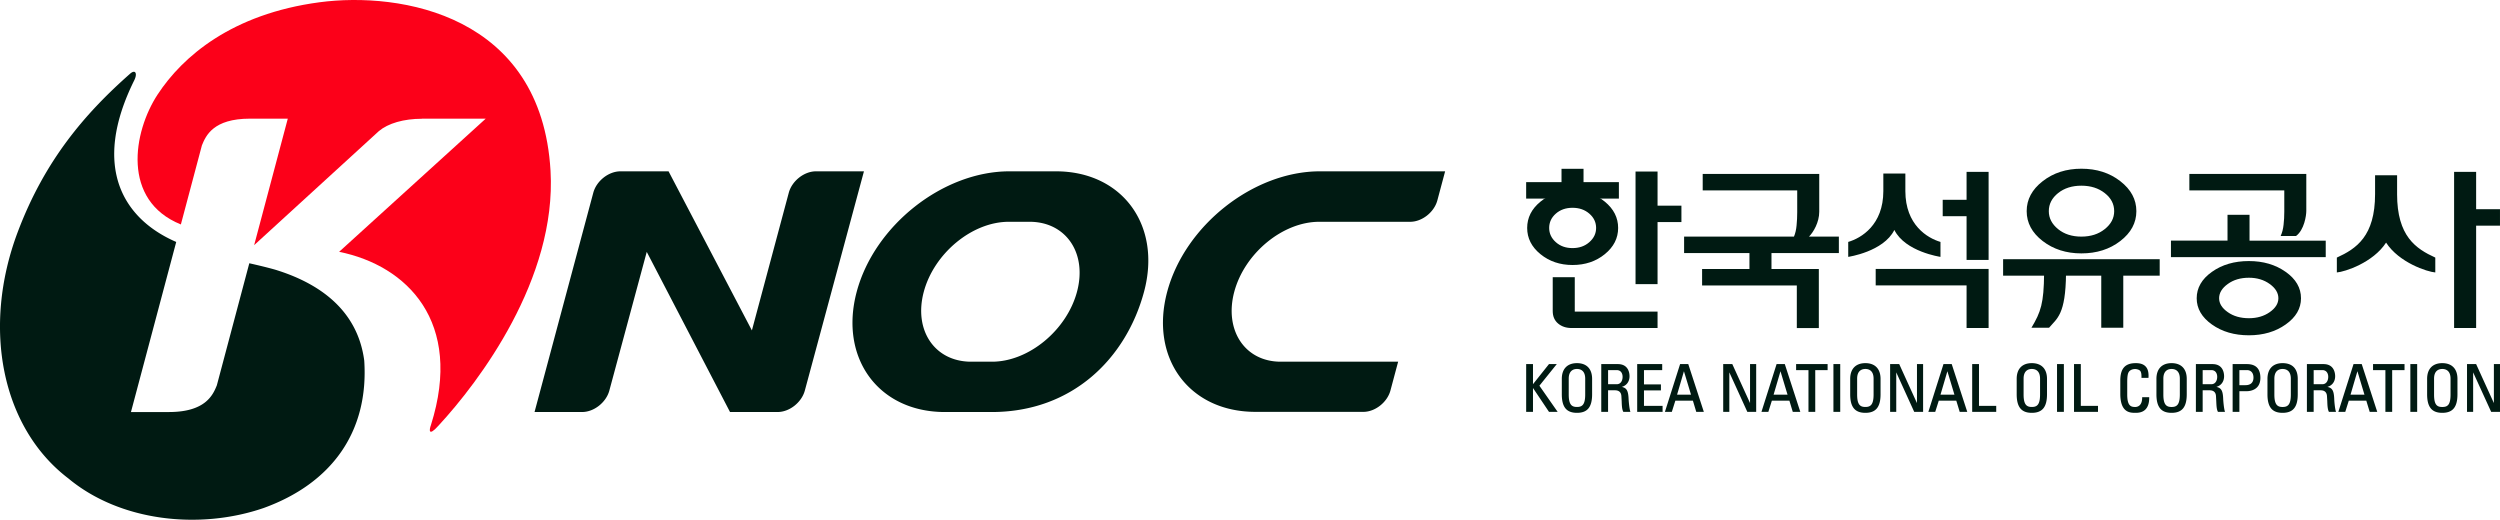<svg xmlns="http://www.w3.org/2000/svg" width="1082.264pt" height="225pt" viewBox="0 0 1082.264 225"><path fill="#001a12" d="M824.842 82.718v-7.59h-9.536v7.59c0 14.678-9.569 20.359-15.2 22.013v6.47s15.276-2.214 19.971-11.655c4.683 9.441 19.965 11.655 19.965 11.655v-6.47c-5.63-1.654-15.2-7.335-15.2-22.013zM681.727 119.987h-9.543v14.671c0 2.271.764 4.078 2.316 5.389 1.546 1.298 3.486 1.953 5.834 1.953h37.23v-7.12h-35.837zM660.682 78.85v7.12h40.144v-7.12zM884.302 104.35c4.619 3.562 10.217 5.343 16.732 5.343 6.617 0 12.228-1.78 16.847-5.344 4.638-3.569 6.96-7.882 6.96-12.94 0-5.064-2.322-9.384-6.96-12.979-4.62-3.6-10.23-5.395-16.847-5.395-6.515 0-12.113 1.794-16.732 5.395-4.632 3.595-6.941 7.915-6.941 12.979 0 5.058 2.31 9.371 6.94 12.94m6.662-20.766c2.666-2.13 6.044-3.2 10.058-3.2 4.06 0 7.418 1.07 10.129 3.2 2.735 2.132 4.09 4.74 4.09 7.826 0 3.028-1.355 5.611-4.09 7.78-2.71 2.17-6.07 3.239-10.129 3.239-4.014 0-7.392-1.069-10.058-3.238-2.672-2.17-4.021-4.753-4.021-7.781 0-3.086 1.349-5.694 4.02-7.826zM988.881 91.631c0 1.96-.101 3.85-.311 5.675-.191 1.82-.617 3.442-1.26 4.855h6.661c3.55-2.628 4.44-8.844 4.44-10.854V75.294h-50.628v7.119h41.098zM989.486 117.697c-4.41-3.124-9.734-4.683-15.937-4.683-6.273 0-11.617 1.56-16.007 4.683-4.384 3.11-6.579 6.928-6.579 11.433 0 4.434 2.195 8.22 6.579 11.337 4.39 3.13 9.734 4.682 16.007 4.682 6.203 0 11.528-1.552 15.937-4.682 4.421-3.118 6.63-6.903 6.63-11.338 0-4.504-2.209-8.321-6.63-11.432m-6.916 17.438c-2.481 1.75-5.49 2.622-8.996 2.622-3.626 0-6.693-.872-9.155-2.622-2.5-1.75-3.753-3.76-3.753-6.018 0-2.316 1.253-4.377 3.753-6.178 2.462-1.8 5.529-2.704 9.155-2.704 3.506 0 6.515.904 8.996 2.704 2.507 1.8 3.754 3.862 3.754 6.178 0 2.258-1.247 4.269-3.754 6.018z" style="stroke-width:3.257"/><path fill="#001a12" d="M973.835 92.987h-9.53v11.184h-24.488v7.151h67.005v-7.15h-32.987zM796.054 109.553v-7.119h-12.928c1.928-1.94 4.434-6.196 4.434-10.77v-16.37H737.11v7.119h40.914v9.498c0 1.903-.089 3.773-.273 5.63-.166 1.852-.535 3.48-1.133 4.893h-47.562v7.12zM736.848 116.45v7.125h41.004v18.45h9.53V116.45zM1037.717 84.016v-8.143H1028.183v8.143c0 18.24-8.118 23.654-16.548 27.497v6.432c3.448-.26 15.695-4.237 21.313-12.921 5.611 8.684 17.858 12.66 21.306 12.921v-6.432c-8.43-3.843-16.541-9.257-16.541-27.497zM717.565 74.27h-9.53v48.74h9.53V96.148h10.332v-7.126h-10.332zM1071.932 74.39h-9.537V142h9.537V97.682h10.325v-7.126h-10.325zM666.878 110.03c3.83 3.124 8.468 4.69 13.876 4.69 5.49 0 10.141-1.566 13.977-4.69 3.843-3.13 5.77-6.915 5.77-11.35 0-4.446-1.927-8.232-5.77-11.387-3.836-3.162-8.487-4.734-13.977-4.734-5.408 0-10.046 1.572-13.876 4.734-3.849 3.155-5.757 6.94-5.757 11.388 0 4.434 1.908 8.22 5.757 11.35m6.649-17.547c1.915-1.686 4.332-2.532 7.22-2.532 2.92 0 5.332.846 7.279 2.532 1.96 1.692 2.939 3.754 2.939 6.197 0 2.392-.98 4.44-2.94 6.158-1.946 1.712-4.357 2.558-7.277 2.558-2.889 0-5.306-.846-7.221-2.558-1.922-1.718-2.882-3.766-2.882-6.158 0-2.443.96-4.505 2.882-6.197z" style="stroke-width:3.257"/><path fill="#001a12" d="M685.52 82.597h-9.531v-9.536h9.53zM766.884 106.729h-9.537v11.725h9.537zM909.648 118.422v23.45h9.53v-23.45M884.9 118.422c-.115 12.852-1.387 16.611-5.472 23.45h7.629c3.416-4.052 7.176-5.585 7.335-23.45" style="stroke-width:3.257"/><path fill="#001a12" d="M934.944 119.345h-67.788v-7.126h67.788zM811.997 116.424v7.126h39.343V142h9.537v-25.576zM851.34 74.39h9.537v38.135h-9.537V93.604h-10.332v-7.12h10.332zM673.94 157.619h-3.378s-6.49 8.156-6.922 8.697v-8.697h-2.952v20.677h2.952V167.97c.458.662 6.928 10.326 6.928 10.326h3.748s-7.756-11.109-7.896-11.312c.146-.21 7.52-9.365 7.52-9.365zM682.682 157.205c-4.174 0-6.566 2.475-6.566 6.814v6.667c0 5.542 2.023 8.03 6.566 8.03 4.542 0 6.553-2.488 6.553-8.03v-6.667c0-4.339-2.386-6.814-6.553-6.814m3.562 13.59c0 4.479-1.367 5.382-3.562 5.382-2.208 0-3.57-.903-3.57-5.382v-6.865c0-3.646 2.24-4.205 3.57-4.205 1.336 0 3.562.56 3.562 4.205zM705.032 172.786c-.14-3.81-.936-4.842-2.94-5.3 2.049-.585 3.34-2.284 3.34-4.618 0-1.222-.369-5.25-5.064-5.25h-7.17v20.678h2.946v-9.34H699c.656 0 2.692 0 2.901 2.424l.128 2.297c.063 1.87.127 3.492.674 4.53l.038.088h3.06l-.07-.235c-.381-1.24-.668-4.39-.7-5.274m-5.185-6.451h-3.702v-6.108h3.728c1.89 0 2.551 1.508 2.551 2.901 0 1.489-.662 3.207-2.577 3.207zM711.686 169h7.336v-2.602h-7.336v-6.17h7.89v-2.61h-10.829v20.678h10.994v-2.603h-8.055v-6.692zM730.74 157.619h-3.416l-6.572 20.677h2.99s1.464-4.62 1.527-4.842h7.597l1.45 4.842h3.283l-6.737-20.677h-.121m-4.727 13.227c.14-.42 2.716-9.276 2.97-10.135.268.859 2.946 9.715 3.055 10.135h-6.025zM757.601 157.619v16.866a9662.292 9662.292 0 0 1-7.679-16.866h-3.938v20.677h2.653v-17.089c.547 1.152 7.787 17.089 7.787 17.089h3.837v-20.677h-.179zM772.527 157.619h-3.43l-6.552 20.677h2.983s1.445-4.62 1.527-4.842h7.59c.058.235 1.457 4.842 1.457 4.842h3.257l-6.705-20.677h-.127m-4.727 13.227c.133-.42 2.723-9.276 2.983-10.135.255.859 2.908 9.715 3.06 10.135H767.8zM777.546 157.619v2.608h5.35v18.069h2.934v-18.069h5.35v-2.608h-.184zM793.7 157.619v20.677h2.945v-20.677h-.171zM807.537 157.205c-4.173 0-6.578 2.475-6.578 6.814v6.667c0 5.542 2.03 8.03 6.578 8.03 4.517 0 6.566-2.488 6.566-8.03v-6.667c0-4.339-2.405-6.814-6.566-6.814m3.55 13.59c0 4.479-1.368 5.382-3.55 5.382-2.22 0-3.569-.903-3.569-5.382v-6.865c0-3.646 2.233-4.205 3.57-4.205 1.322 0 3.55.56 3.55 4.205zM829.868 157.619v16.866c-.547-1.146-7.685-16.866-7.685-16.866h-3.939v20.677h2.653v-17.089c.528 1.152 7.775 17.089 7.775 17.089h3.849v-20.677h-.178zM844.762 157.619h-3.417l-6.546 20.677h2.977s1.47-4.62 1.527-4.842h7.584c.088.235 1.475 4.842 1.475 4.842h3.277l-6.725-20.677h-.153m-4.708 13.227c.134-.42 2.736-9.276 2.978-10.135.267.859 2.933 9.715 3.054 10.135h-6.032zM856.716 157.619H853.77v20.677h10.409v-2.603h-7.463V157.62zM879.581 157.205c-4.173 0-6.546 2.475-6.546 6.814v6.667c0 5.542 2.023 8.03 6.546 8.03 4.543 0 6.579-2.488 6.579-8.03v-6.667c0-4.339-2.399-6.814-6.579-6.814m3.57 13.59c0 4.479-1.356 5.382-3.57 5.382-2.176 0-3.556-.903-3.556-5.382v-6.865c0-3.646 2.24-4.205 3.556-4.205 1.362 0 3.57.56 3.57 4.205zM890.498 157.619v20.677h2.965v-20.677h-.197zM900.799 157.619H897.853v20.677h10.383v-2.603h-7.437V157.62zM927.36 172.13c-.008 3.646-2.112 4.053-3.015 4.053-1.82 0-3.455-.407-3.455-5.382v-5.427c0-3.04.388-3.766.515-4.052.128-.37.93-1.572 2.952-1.572.458 0 1.642.21 2.157.814.54.643.554 1.94.54 2.844v.172h3.023l.02-.159c.127-2.176-.268-3.74-1.241-4.759-.923-.986-2.297-1.457-4.263-1.457-4.644 0-6.706 2.335-6.706 7.54v5.75c0 8.22 4.289 8.22 6.585 8.22.796 0 2.882 0 4.326-1.482 1.088-1.126 1.635-2.85 1.604-5.128v-.171h-3.041zM940.09 157.205c-4.166 0-6.559 2.475-6.559 6.814v6.667c0 5.548 2.024 8.03 6.56 8.03 4.542 0 6.565-2.482 6.565-8.03v-6.667c0-4.339-2.398-6.814-6.565-6.814m3.569 13.596c0 4.473-1.368 5.382-3.57 5.382-2.2 0-3.562-.91-3.562-5.382v-6.871c0-3.646 2.233-4.205 3.563-4.205s3.569.56 3.569 4.205zM962.434 172.786c-.12-3.81-.91-4.848-2.945-5.3 2.055-.585 3.333-2.284 3.333-4.618 0-1.222-.356-5.25-5.038-5.25h-7.17v20.678h2.932v-9.34h2.85c.688 0 2.717 0 2.914 2.418l.121 2.303c.083 1.87.14 3.492.687 4.53l.045.088h3.04l-.063-.235c-.388-1.24-.674-4.39-.706-5.274m-5.185-6.451h-3.703v-6.114h3.735c1.883 0 2.557 1.508 2.557 2.907 0 1.483-.674 3.207-2.59 3.207zM972.69 157.619h-6.171v20.677h2.926v-8.946h3.226c.986 0 5.866-.28 5.866-5.77 0-3.95-1.966-5.961-5.847-5.961m-.58 9.123h-2.665v-6.521h3.398c.273 0 2.697.101 2.697 3.25 0 2.838-2.144 3.271-3.43 3.271zM988.143 157.205c-4.16 0-6.546 2.475-6.546 6.814v6.667c0 5.548 2.01 8.03 6.546 8.03 4.537 0 6.566-2.482 6.566-8.03v-6.667c0-4.409-2.341-6.814-6.566-6.814m3.57 13.596c0 4.473-1.356 5.382-3.57 5.382-2.195 0-3.556-.91-3.556-5.382v-6.871c0-3.646 2.227-4.205 3.556-4.205 1.343 0 3.57.56 3.57 4.205zM1010.506 172.786c-.146-3.81-.916-4.848-2.958-5.3 2.061-.585 3.352-2.284 3.352-4.618 0-1.222-.375-5.25-5.045-5.25H998.673v20.678h2.926v-9.34h2.876c.674 0 2.672 0 2.882 2.418l.133 2.303c.057 1.87.147 3.492.668 4.53l.051.088h3.06l-.07-.235c-.4-1.24-.674-4.39-.693-5.274m-5.185-6.451h-3.722v-6.114h3.735c1.883 0 2.57 1.508 2.57 2.907 0 1.483-.687 3.207-2.583 3.207zM1022.27 157.619h-3.41l-6.573 20.677h2.997s1.45-4.62 1.527-4.842h7.583c.057.235 1.464 4.842 1.464 4.842h3.263l-6.712-20.677h-.14m-4.708 13.233c.134-.42 2.704-9.282 2.984-10.141.248.859 2.908 9.721 3.048 10.14h-6.032zM1027.302 157.619v2.602h5.35v18.075h2.933V160.22h5.35v-2.602h-.171zM1043.455 157.619v20.677h2.952v-20.677h-.178zM1057.28 157.205c-4.167 0-6.566 2.475-6.566 6.814v6.667c0 5.548 2.036 8.03 6.566 8.03 4.53 0 6.566-2.482 6.566-8.03v-6.667c0-4.339-2.412-6.814-6.566-6.814m3.569 13.596c0 4.517-1.304 5.382-3.57 5.382-2.251 0-3.562-.865-3.562-5.382v-6.871c0-3.646 2.227-4.205 3.563-4.205 1.33 0 3.569.56 3.569 4.205zM1082.092 157.619h-2.475v16.866c-.534-1.146-7.685-16.866-7.685-16.866h-3.945v20.677h2.653v-17.089c.535 1.152 7.8 17.089 7.8 17.089h3.824v-20.677ZM457.19 74.168h-20.3c-28.712.05-58.309 23.406-66.007 52.099-7.691 28.699 9.39 52.067 38.084 52.105h20.307c35.132 0 58.296-23.4 65.994-52.105 7.692-28.693-9.384-52.048-38.077-52.1m9.047 52.138c-4.473 16.713-20.982 30.277-36.78 30.277h-9.434c-15.536-.236-24.551-13.717-20.11-30.277 4.472-16.682 20.962-30.29 36.76-30.29h9.447c15.53.242 24.551 13.736 20.117 30.29zM336.655 178.36c5.122 0 10.37-4.162 11.757-9.27l25.595-94.922h-20.785c-5.121 0-10.383 4.16-11.757 9.282l-15.969 59.587-36.073-68.87H268.6c-5.134 0-10.395 4.161-11.763 9.283l-25.43 94.91h20.614c5.121 0 10.383-4.162 11.763-9.27l16.198-60.052 36.047 69.321h.007zM571.301 74.168c-28.712.05-58.308 23.406-66.006 52.099-7.686 28.699 9.41 51.99 38.108 52.029h47.029c5.007-.128 10.064-4.155 11.47-9.143l3.36-12.571h-50.82c-15.588 0-24.545-13.717-20.117-30.277 4.479-16.682 20.963-30.29 36.772-30.29h39.388c5.115 0 10.39-4.148 11.757-9.282l3.36-12.565zM157.678 156.067c-2.914-21.981-19.595-33.541-38.675-39.363-3.62-1.011-7.33-1.895-11.057-2.735h-.02l-14.054 52.85c-1.692 4.186-4.918 11.553-20.772 11.553H56.692l19.595-73.628C53.753 94.99 39.286 72.717 58.13 34.742c1.432-2.888.528-4.886-1.832-2.812-19.36 17.082-36.887 37.339-48.632 68.545C-7.92 141.885.687 185.122 29.61 207.128c22.445 18.68 56.928 22.319 84.558 12.775 29.342-10.624 45.572-32.923 43.51-63.836z" style="stroke-width:3.257"/><path fill="#fc0019" d="M78.266 97.154c.008 0 .02.012.033.012l9.104-34.234c1.699-4.186 4.918-11.566 20.791-11.566h16.389l-14.563 54.758 53.989-49.363c4.001-3.366 10.726-5.35 18.698-5.35l-.146-.039 27.713-.007-63.468 57.647c29.43 5.974 53.861 30.296 39.763 74.938h.007c-.77 1.973-1.292 5.42 3.333.217 17.375-18.794 51.145-63.386 48.416-110.223-3.932-67.59-64.906-77.636-100.018-72.96-37.963 5.064-59.269 23.476-70.053 39.89C57.58 57.142 52.578 86.757 78.268 97.153Z" style="stroke-width:3.257"/></svg>